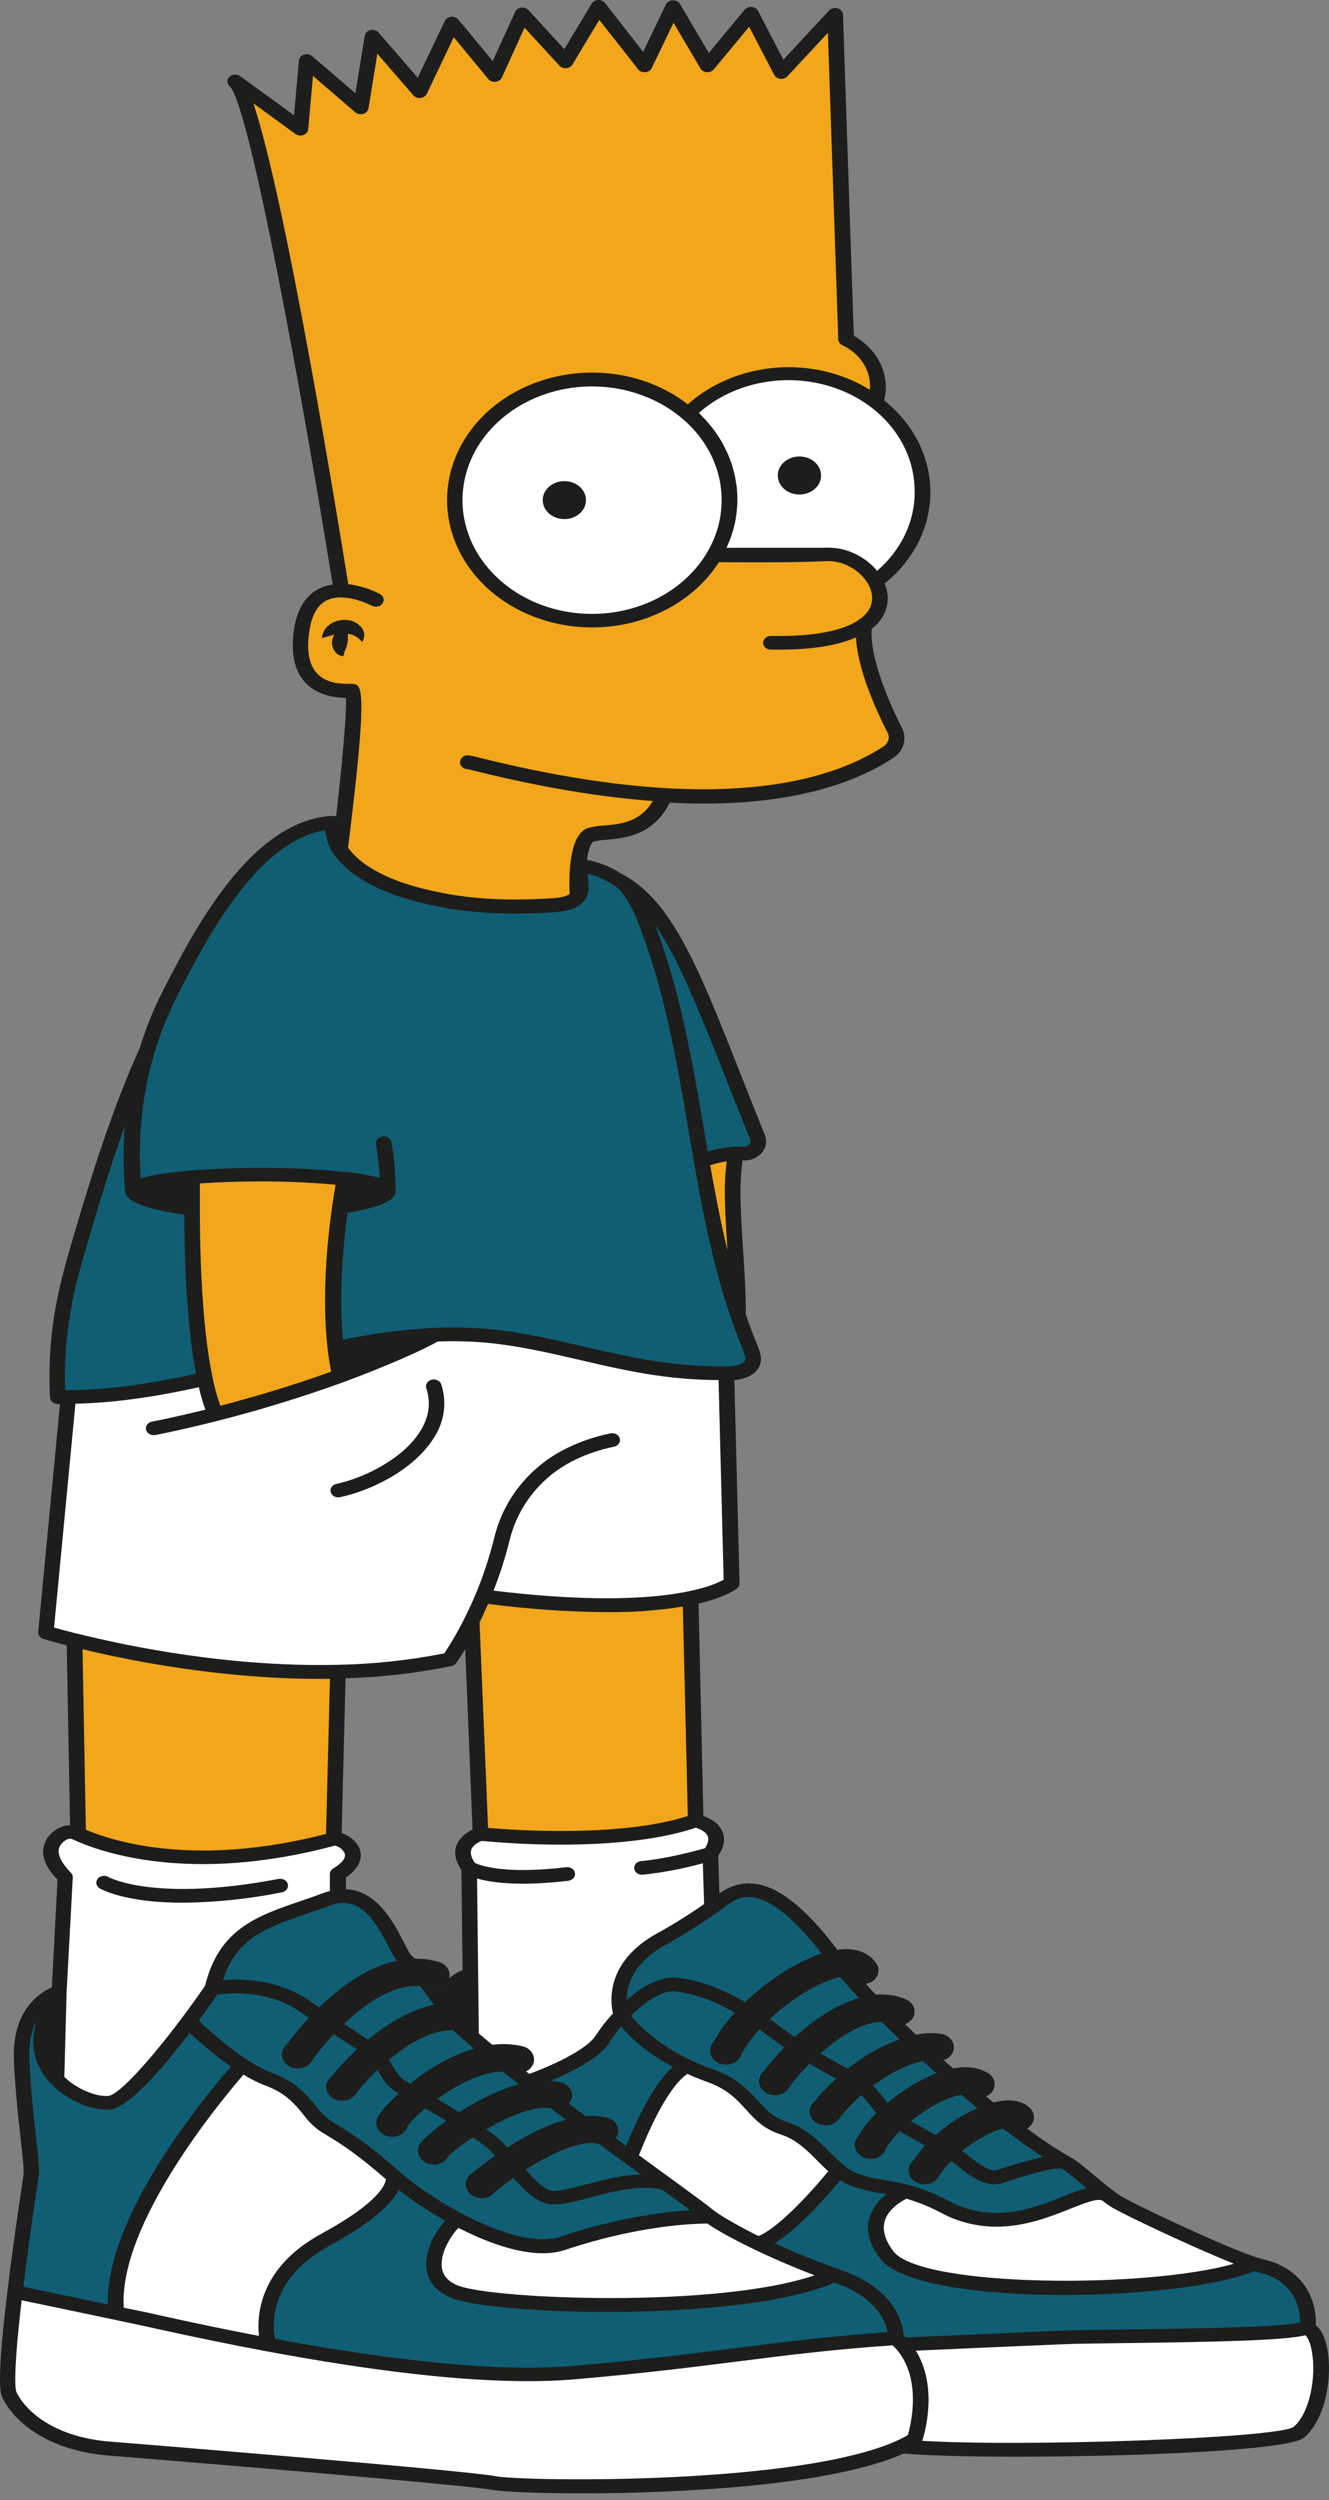 <svg width="75" height="141" viewBox="0 0 75 141" fill="none" xmlns="http://www.w3.org/2000/svg">
<rect x="0" y="0" width="75" height="141" fill="#808080" stroke="none"/>
<path d="M18.724 46.365L19.714 48.677L22.191 50.189L26.748 51.163H29.522L31.924 50.75L32.876 50.172L32.817 48.92H33.529L34.422 49.408L37.393 51.754L39.664 56.014L41.038 60.029L42.48 63.505L42.856 64.462L42.499 64.929L41.058 65.21L39.587 65.48L40.247 69.322L41.541 73.946L42.307 75.876L42.525 76.936L41.971 77.318L39.276 77.459L37.675 77.234L33.435 76.521L30.424 75.894L28.404 75.512L25.087 75.269L22.658 75.425L21.311 76.225L19.709 75.894L10.49 77.986L6.449 78.665L3.319 78.805V76.093C3.319 76.024 3.834 72.617 3.834 72.617L5.319 67.349L6.567 63.512L8.054 59.613L10.411 54.553L12.075 51.824L14.412 48.591L16.791 46.992L18.724 46.365Z" fill="#105E74"/>
<path d="M2.555 113.197L1.658 113.708L1.318 115.347V119.36L1.711 122.001L1.55 124.798L0.865 128.265L1.107 129.349L3.959 129.963L11.201 131.47L15.867 132.373L23.256 133.531L27.299 133.953C27.299 133.953 31.974 133.971 32.093 133.953C32.211 133.935 38.411 133.136 38.411 133.136L43.385 132.737L48.991 132.077L50.593 131.834L51.128 132.192L54.059 132.099L62.777 131.925C62.816 131.925 68.416 131.711 68.416 131.711C68.416 131.711 73.381 131.485 73.423 131.485C73.615 131.281 73.796 131.068 73.964 130.847L73.091 128.924L71.665 128.032L69.208 127.035L66.436 125.922L64.442 124.879L62.499 123.755L61.232 122.689L59.58 121.623L58.035 120.556L56.78 119.513C56.78 119.513 54.958 118.088 54.918 118.065C54.877 118.043 52.329 115.909 52.329 115.909L48.451 112.155L46.731 110.058L45.129 108.099L43.624 107.08L42.092 106.535L41.101 106.986L39.728 107.752L37.945 108.945L35.825 110.358L35.184 111.5L35.013 113.278L34.692 114.171L33.821 115.027L32.209 116.488L30.651 117.114L29.911 117.346L27.433 115.558L25.22 113.211L22.967 110.65L21.776 108.657L20.834 107.475L19.41 106.772L17.956 107.194L15.498 108.097L13.517 109.093L12.46 110.907L11.819 112.245L9.495 115.398L7.831 117.344L6.646 118.369L5.51 118.484L3.873 117.883L2.446 115.888L2.555 113.197Z" fill="#105E74"/>
<path d="M19.242 48.02L19.955 40.127L19.876 39.068L18.35 38.824L16.983 37.572V35.781L17.717 33.956L18.885 33.521L19.416 33.209L13.813 5.29L15.239 6.055L17.043 7.324L17.379 3.674L20.39 6.038L21.105 2.318L23.759 5.168L25.463 1.57L27.919 4.196L29.445 1.049L31.921 3.43L33.823 0.596L36.478 3.691L37.984 0.596L39.925 3.622L42.381 1.014L44.144 3.917L47.156 0.997L47.948 19.232L49.156 20.328L49.691 21.788L49.613 22.692L51.376 24.969L51.89 26.707L52.089 28.602L51.495 30.41L50.217 32.044L49.454 32.705L49.712 34.043L49.078 35L48.78 35.921L50.217 40.719L50.543 41.779L49.93 42.892L45.195 44.491L41.53 44.926L38.855 44.961L37.555 44.909L37.111 45.534L36.2 46.56L34.774 47.117L33.427 47.151L32.951 47.568L32.615 49.967L32.475 50.823L30.771 51.34L28.276 51.253L25.026 50.906L23.006 50.42L20.826 49.359L19.559 48.559L19.242 48.02Z" fill="#F1A61C"/>
<path d="M10.761 66.479V69.747L11.283 75.64L11.987 79.551H12.82L19.359 77.499L18.957 75.379V70.3L19.359 67.208V66.479L16.506 66.165L10.761 66.479Z" fill="#F1A61C"/>
<path d="M39.579 65.401L41.111 72.007L41.533 69.758V65.156L39.579 65.401Z" fill="#F1A61C"/>
<path d="M4.222 92.485L4.421 102.533V103.437L7.035 104.366L11.63 104.758L17.218 104.097L18.803 103.701L19.08 94.292L14.127 94.224L11.215 93.831L8.462 93.424L4.222 92.485Z" fill="#F1A61C"/>
<path d="M26.662 91.025L27.064 102.047L27.282 103.255L29.086 103.576H32.374L35.435 103.35L37.921 103.003L39.287 102.594L39.069 99.7L38.932 92.406L38.871 90.121L37.812 90.447L36.079 90.529L33.383 90.582L30.481 90.529L28.996 90.165L27.599 90.034L27.192 90.155L26.662 91.025Z" fill="#F1A61C"/>
<path d="M33.421 34.928C37.651 34.928 41.08 31.919 41.08 28.207C41.08 24.495 37.651 21.486 33.421 21.486C29.19 21.486 25.761 24.495 25.761 28.207C25.761 31.919 29.19 34.928 33.421 34.928Z" fill="white"/>
<path d="M52.091 27.885C52.092 28.855 51.854 29.813 51.392 30.694C50.929 31.574 50.255 32.356 49.414 32.986L48.785 31.884L47.252 31.374H43.888L40.723 31.093L40.169 31.463L39.262 32.846C38.321 32.093 37.609 31.145 37.191 30.088C36.773 29.032 36.661 27.901 36.867 26.797C37.073 25.694 37.589 24.653 38.369 23.768C39.149 22.884 40.169 22.185 41.334 21.733C42.501 21.282 43.776 21.093 45.047 21.184C46.317 21.274 47.541 21.641 48.609 22.252C49.676 22.863 50.553 23.697 51.16 24.68C51.768 25.663 52.086 26.764 52.086 27.882L52.091 27.885Z" fill="white"/>
<path d="M12.091 79.794L11.45 77.742L6.895 78.629L3.784 78.77L3.19 86.159L2.71 90.417V91.894L4.414 92.573L11.209 93.838L14.655 94.119L18.777 94.293L24.601 93.731L25.671 93.106L27.316 90.029L30.822 90.499C30.822 90.499 33.595 90.567 33.734 90.567C33.873 90.567 39.281 89.925 39.281 89.925L41.302 89.35L41.184 87.126L41.004 77.582L37.48 77.205L35.136 76.834L32.778 76.261L30.045 75.756L27.29 75.374L25.19 75.234L24.002 75.356L20.297 76.92L18.336 77.876L13.799 79.281L12.091 79.794Z" fill="white"/>
<path d="M4.919 103.611L4.035 103.345L3.494 103.478L3.043 104.121L3.311 105.292L3.631 105.906L3.486 108.745C3.486 108.745 3.266 112.663 3.325 112.54C3.385 112.418 2.979 116.074 2.979 116.074L3.521 117.43L4.498 118.265L5.396 118.462H6.348L8.421 116.723C8.421 116.723 10.943 113.524 11.023 113.455C11.104 113.386 12.832 110.255 12.832 110.255L14.972 108.356L17.012 107.573L18.973 106.931L19.095 106.148L19.287 105.558L19.944 104.748L19.726 104.079L19.095 103.691L17.805 103.972L13.724 104.745L10.772 104.876L7.721 104.494L4.919 103.611Z" fill="white"/>
<path d="M27.279 103.371L26.567 103.742L26.171 104.205L26.331 104.9L26.665 105.781L26.568 110.265L26.264 113.593L26.568 114.914C26.568 114.914 29.291 116.934 29.291 116.96C29.291 116.987 29.932 117.508 29.932 117.508C29.932 117.508 31.793 116.421 31.846 116.408C31.899 116.395 34.026 114.786 34.026 114.786L35.062 113.546V112.173L35.498 110.555L38.272 108.728L40.332 107.337L40.193 104.347L40.332 103.444L39.579 102.713L38.569 102.835L36.39 103.373L34.032 103.739L31.081 103.617L27.832 103.573L27.279 103.371Z" fill="white"/>
<path d="M25.668 125.205L24.923 126.303L24.374 127.502L25.074 128.705L26.831 129.603L30.766 129.933H37.265L42.099 129.603L45.163 128.89L46.752 128.358L45.506 127.755L42.336 126.303L40.249 125.089H38.946L35.072 125.645L32.589 126.311L30.741 126.805L28.943 126.41L26.566 125.645L25.668 125.205Z" fill="white"/>
<path d="M51.048 123.503L50.087 124.138L49.575 125.088V126.311L51.048 127.94L55.333 128.775L61.435 129.029L65.107 128.844L68.884 128.358L70.072 127.755L69.861 127.268L66.744 125.901L64.024 124.672L62.504 123.756L61.645 123.745L60.167 124.162L58.344 124.903L56.565 125.181L54.831 125.088L52.836 124.277L51.048 123.503Z" fill="white"/>
<path d="M13.57 116.401L12.144 118.211L9.849 121.473L8.185 123.906L7.432 126.062L6.791 128.009L6.554 129.739V130.301L1.108 129.346L0.866 129.93L0.415 133.43L0.6 135.053L1.446 136.443C1.446 136.443 2.925 137.371 3.03 137.371C3.136 137.371 6.517 138.228 6.517 138.228L12.434 138.65L19.725 139.299L27.279 139.994L30.978 140.086L37.66 140.296L41.782 139.835L47.408 139.044L51.37 137.779L52.611 138.089L61.091 138.204L68.329 137.95L72.952 137.371L73.969 136.304L74.589 133.96L74.299 131.832L73.969 131.368L72.554 131.414L69.62 131.71H63.098L58.001 131.97L53.298 132.155L51.133 132.19L50.332 131.877L47.822 132.086L40.479 132.944L35.437 133.518L31.234 133.755L27.774 133.871L24.366 133.645L15.042 132.294L15.015 130.927L15.755 128.342L17.207 127.126L19.849 125.299C19.849 125.299 21.407 124.256 21.513 124.163C21.619 124.071 22.359 122.911 22.359 122.911L21.223 122.002L19.003 120.249L17.709 119.546L16.653 117.975L15.441 117.344L13.57 116.401Z" fill="white"/>
<path d="M38.479 116.397L37.502 117.811L36.577 119.36L35.785 120.864L35.615 121.528L38.242 123.675L41.983 126.096L42.811 126.549L43.974 125.877L47.144 122.678L46.588 121.474L44.713 120.248L43.129 119.36L41.703 117.788L40.064 116.962L38.479 116.397Z" fill="white"/>
<path d="M19.088 84.453C19.123 84.452 19.158 84.448 19.192 84.441C20.98 84.061 23.291 82.908 24.422 81.193C24.742 80.731 24.95 80.216 25.033 79.681C25.116 79.145 25.071 78.6 24.902 78.08C24.87 77.982 24.794 77.899 24.691 77.849C24.589 77.8 24.468 77.788 24.356 77.817C24.244 77.846 24.149 77.912 24.093 78.002C24.037 78.092 24.024 78.198 24.056 78.296C24.337 79.14 24.204 79.983 23.661 80.807C22.666 82.315 20.539 83.359 18.985 83.691C18.881 83.713 18.79 83.769 18.729 83.846C18.667 83.924 18.641 84.018 18.654 84.112C18.666 84.206 18.718 84.292 18.798 84.355C18.878 84.418 18.982 84.452 19.09 84.453H19.088Z" fill="#1D1D1B"/>
<path d="M10.31 107.314C12.194 107.293 14.069 107.097 15.905 106.728C15.962 106.718 16.015 106.697 16.063 106.668C16.111 106.639 16.151 106.603 16.183 106.56C16.214 106.517 16.236 106.469 16.246 106.42C16.256 106.37 16.256 106.318 16.243 106.269C16.231 106.219 16.208 106.172 16.175 106.13C16.142 106.088 16.1 106.053 16.051 106.025C16.003 105.998 15.948 105.979 15.892 105.97C15.835 105.961 15.776 105.961 15.72 105.972C8.757 107.293 6.17 105.891 6.122 105.864C6.074 105.835 6.02 105.816 5.963 105.805C5.907 105.795 5.848 105.795 5.791 105.805C5.735 105.814 5.68 105.834 5.632 105.862C5.584 105.89 5.542 105.926 5.51 105.968C5.478 106.01 5.455 106.057 5.443 106.107C5.432 106.157 5.431 106.208 5.442 106.258C5.454 106.308 5.476 106.355 5.507 106.398C5.539 106.44 5.581 106.476 5.628 106.505C5.707 106.551 7.04 107.314 10.31 107.314Z" fill="#1D1D1B"/>
<path d="M74.533 131.45C74.459 131.334 74.364 131.23 74.251 131.142C74.32 130.158 73.913 128.022 71.224 127.405C71.119 127.38 71.016 127.35 70.914 127.316H70.898C69.164 126.754 63.963 124.309 63.21 123.832C62.721 123.492 62.255 123.127 61.815 122.74C61.225 122.245 60.716 121.818 60.364 121.641C59.524 121.156 58.721 120.623 57.961 120.046C57.998 120.023 58.034 119.999 58.068 119.973C58.153 119.904 58.222 119.82 58.27 119.728C58.318 119.636 58.345 119.536 58.349 119.435C58.353 119.333 58.334 119.232 58.294 119.137C58.254 119.042 58.192 118.955 58.113 118.88C57.871 118.651 57.415 118.396 56.622 118.477C56.434 118.497 56.248 118.532 56.066 118.58L55.648 118.238C55.781 118.18 55.894 118.094 55.978 117.987C56.109 117.817 56.159 117.609 56.115 117.407C56.072 117.206 55.939 117.028 55.746 116.913C55.373 116.691 54.738 116.483 53.785 116.657C53.609 116.502 53.433 116.348 53.258 116.19C53.438 116.132 53.592 116.023 53.695 115.881C53.798 115.739 53.845 115.571 53.829 115.403C53.814 115.235 53.736 115.077 53.607 114.951C53.479 114.826 53.307 114.741 53.119 114.709C52.647 114.641 52.163 114.657 51.698 114.758C51.487 114.56 51.279 114.36 51.075 114.162C51.27 114.092 51.43 113.961 51.524 113.795C51.575 113.704 51.605 113.605 51.612 113.504C51.62 113.403 51.605 113.301 51.567 113.205C51.53 113.109 51.471 113.02 51.395 112.944C51.318 112.868 51.225 112.806 51.122 112.761C50.596 112.536 50.01 112.446 49.428 112.501C49.231 112.294 49.042 112.089 48.858 111.888C48.995 111.867 49.124 111.817 49.234 111.743C49.344 111.669 49.433 111.573 49.493 111.463C49.552 111.354 49.581 111.233 49.577 111.111C49.573 110.989 49.536 110.87 49.468 110.764C49.259 110.433 48.743 109.891 47.606 109.933C47.489 109.94 47.373 109.953 47.258 109.971C45.043 107.055 43.254 105.888 41.607 106.307C41.238 106.408 40.895 106.571 40.598 106.789L40.532 104.671C40.874 104.156 40.947 103.687 40.753 103.265C40.532 102.789 40.034 102.539 39.695 102.422L39.422 90.442C40.995 90.07 41.556 89.619 41.604 89.577C41.647 89.541 41.68 89.497 41.703 89.448C41.725 89.4 41.736 89.348 41.735 89.296L41.442 77.836C42.179 77.76 42.656 77.501 42.856 77.057C43.057 76.613 42.869 76.19 42.74 75.868C42.511 75.314 42.296 74.743 42.084 74.111C42.102 73.027 42.02 71.802 41.942 70.615C41.894 69.896 41.847 69.219 41.823 68.586C41.774 67.22 41.755 66.684 41.902 65.449H41.968C42.165 65.456 42.362 65.419 42.541 65.344C42.719 65.269 42.874 65.156 42.991 65.016C43.111 64.873 43.189 64.706 43.219 64.531C43.248 64.355 43.229 64.176 43.161 64.008C42.69 62.844 42.253 61.746 41.851 60.717C39.4 54.516 37.918 50.767 35.085 49.286C34.499 48.906 33.831 48.637 33.121 48.494C33.208 47.932 33.34 47.532 33.496 47.467C33.73 47.409 33.971 47.374 34.214 47.363C35.277 47.269 36.863 47.121 37.8 45.269C38.453 45.302 39.081 45.324 39.688 45.324C45.017 45.324 48.349 44.094 50.391 42.761C50.684 42.569 50.893 42.296 50.986 41.986C51.078 41.675 51.048 41.347 50.901 41.054C50.335 39.945 49.063 37.224 49.195 35.464C49.603 35.158 49.892 34.748 50.022 34.291C50.152 33.834 50.116 33.352 49.919 32.914C50.736 32.258 51.388 31.459 51.834 30.568C52.279 29.677 52.508 28.715 52.506 27.743C52.503 26.77 52.27 25.809 51.82 24.92C51.37 24.031 50.714 23.235 49.893 22.581C50.068 21.894 49.998 21.176 49.693 20.524C49.387 19.873 48.86 19.32 48.184 18.941L47.572 0.824C47.569 0.745 47.54 0.669 47.486 0.605C47.433 0.542 47.359 0.494 47.274 0.469C47.189 0.444 47.097 0.442 47.01 0.463C46.924 0.485 46.847 0.529 46.79 0.591L44.21 3.366L42.78 0.617C42.747 0.556 42.698 0.503 42.635 0.464C42.572 0.425 42.499 0.401 42.423 0.394C42.346 0.387 42.269 0.398 42.199 0.425C42.129 0.452 42.068 0.495 42.022 0.55L40.001 2.988L38.375 0.229C38.338 0.163 38.279 0.108 38.206 0.071C38.134 0.034 38.05 0.017 37.966 0.021C37.883 0.024 37.802 0.047 37.733 0.089C37.664 0.131 37.61 0.189 37.577 0.256L36.296 2.927L34.141 0.166C34.098 0.112 34.04 0.068 33.971 0.039C33.903 0.01 33.828 -0.003 33.752 0.001C33.677 0.005 33.604 0.026 33.54 0.061C33.476 0.097 33.424 0.147 33.389 0.205L31.846 2.772L29.823 0.571C29.775 0.518 29.712 0.477 29.64 0.452C29.569 0.428 29.491 0.42 29.415 0.43C29.339 0.441 29.267 0.468 29.207 0.51C29.147 0.552 29.1 0.607 29.072 0.669L27.805 3.447L25.865 1.099C25.819 1.044 25.757 1.001 25.686 0.973C25.614 0.946 25.536 0.936 25.458 0.943C25.381 0.951 25.306 0.977 25.244 1.018C25.181 1.059 25.133 1.115 25.103 1.178L23.573 4.388L21.366 1.836C21.313 1.775 21.242 1.729 21.16 1.704C21.077 1.679 20.989 1.676 20.904 1.695C20.822 1.716 20.747 1.756 20.69 1.813C20.633 1.87 20.596 1.94 20.584 2.014L20.056 5.26L17.616 3.165C17.556 3.114 17.481 3.079 17.399 3.064C17.317 3.049 17.232 3.055 17.154 3.08C17.076 3.106 17.007 3.151 16.957 3.21C16.907 3.268 16.876 3.338 16.87 3.411L16.593 6.504L13.549 4.294C13.463 4.231 13.352 4.2 13.24 4.207C13.128 4.215 13.024 4.26 12.949 4.333C12.873 4.408 12.832 4.504 12.835 4.604C12.838 4.703 12.883 4.798 12.963 4.869C14.065 5.853 17.081 22.453 18.774 32.969C18.557 32.998 18.346 33.055 18.148 33.138C17.293 33.496 16.769 34.296 16.591 35.512C16.396 36.861 16.623 37.879 17.268 38.536C17.978 39.259 18.974 39.347 19.521 39.366C19.575 40.24 19.285 43.29 18.97 46.036C18.916 46.017 18.858 46.009 18.8 46.012C14.155 46.229 10.951 52.465 9.225 55.816C8.676 56.887 8.227 57.995 7.882 59.13C6.367 62.443 5.145 66.35 4.249 69.39L4.219 69.491C3.841 70.777 3.45 72.108 3.191 73.449C2.85 75.222 2.727 77.021 2.822 78.817C2.828 78.915 2.875 79.007 2.955 79.076C3.035 79.144 3.142 79.184 3.253 79.186H3.385L2.156 92.04C2.147 92.125 2.171 92.21 2.224 92.282C2.277 92.353 2.356 92.408 2.448 92.436C2.468 92.436 2.939 92.588 3.766 92.8L3.953 102.942C3.766 102.94 3.581 102.98 3.417 103.057C3.168 103.167 2.953 103.326 2.786 103.521C2.619 103.716 2.506 103.942 2.456 104.182C2.347 104.752 2.616 105.367 3.247 106.009L2.926 112.09C2.239 112.388 0.65 113.388 0.786 116.245C0.87 117.994 1.041 119.521 1.166 120.639C1.277 121.611 1.363 122.379 1.326 122.667C1.326 122.701 0.801 126.04 0.418 129.239C-0.223 134.514 0.035 135.03 0.144 135.25C0.833 136.643 2.766 138.226 6.125 138.494C11.606 138.934 26.189 140.14 27.826 140.435C28.354 140.531 30.276 140.625 32.846 140.625C38.399 140.625 46.965 140.185 51.009 138.376C52.228 138.496 54.589 138.558 57.351 138.558C63.918 138.558 72.699 138.212 73.581 137.491C75.157 136.171 75.335 132.668 74.533 131.45ZM73.368 130.987C72.194 131.269 67.004 131.339 63.553 131.382C61.986 131.402 60.634 131.419 59.891 131.45C57.665 131.543 52.249 131.784 51.105 131.835C51.07 131.798 51.035 131.758 50.998 131.723C50.955 131.117 50.579 129.117 47.502 128.046C46.211 127.594 44.947 127.085 43.715 126.522C45.097 125.679 46.747 123.773 47.413 122.961C47.612 123.091 47.827 123.201 48.054 123.29C48.596 123.482 49.162 123.618 49.739 123.697L50.04 123.748C49.589 124.08 49.255 124.519 49.079 125.013C48.839 125.758 49.041 126.559 49.678 127.392C50.779 128.83 55.328 129.436 60.034 129.436C64.323 129.436 68.734 128.931 70.788 128.095C70.865 128.119 70.938 128.139 70.998 128.153C73.163 128.649 73.373 130.323 73.368 130.987ZM6.985 130.153C6.676 125.446 12.454 118.495 13.742 117.01C14.129 117.252 14.544 117.459 14.98 117.627C16.134 118.048 16.665 118.703 17.132 119.278C17.381 119.622 17.691 119.929 18.05 120.188C18.201 120.283 18.35 120.375 18.505 120.469C19.252 120.924 20.097 121.443 21.776 122.906C21.76 123.155 21.47 124.171 18.156 125.973C14.642 127.881 14.485 130.56 14.614 131.745C12.836 131.406 10.968 131.019 9.008 130.584L8.398 130.444L6.985 130.153ZM20.261 104.187C20.165 104.004 20.03 103.838 19.862 103.7C19.693 103.563 19.496 103.455 19.28 103.385L19.501 94.657C21.513 94.598 23.513 94.367 25.473 93.966C25.584 93.943 25.68 93.882 25.742 93.798C25.756 93.778 25.955 93.501 26.253 93.005L26.668 103.189C26.257 103.37 25.938 103.678 25.772 104.054C25.602 104.484 25.692 104.956 26.038 105.459L26.104 111.116C26.097 111.119 26.09 111.122 26.083 111.125C25.955 111.175 25.832 111.234 25.716 111.303C25.602 111.374 25.495 111.452 25.396 111.537L25.345 111.58C25.399 111.393 25.372 111.195 25.268 111.025C25.165 110.855 24.992 110.725 24.784 110.661C24.346 110.529 23.884 110.464 23.421 110.469C23.363 110.418 23.305 110.366 23.248 110.32C23.141 110.232 22.927 109.828 22.767 109.502C22.218 108.439 21.279 106.632 19.525 106.55V105.891C20.567 105.181 20.387 104.47 20.261 104.187ZM4.845 103.203L4.658 93.016C7.541 93.711 12.585 94.688 18.021 94.688C18.22 94.688 18.42 94.688 18.62 94.688L18.399 103.434C11.115 105.316 6.486 103.892 4.837 103.196L4.845 103.203ZM35.048 114.307C35.854 115.215 36.846 115.982 37.974 116.568C37.353 117.1 36.438 118.307 35.338 121.029L34.748 120.599C34.798 120.536 34.836 120.466 34.862 120.393C34.927 120.196 34.9 119.985 34.787 119.805C34.674 119.626 34.486 119.493 34.261 119.436C33.866 119.34 33.454 119.31 33.046 119.348C32.725 119.114 32.405 118.879 32.096 118.646C32.171 118.563 32.226 118.467 32.256 118.365C32.312 118.166 32.276 117.956 32.156 117.78C32.036 117.605 31.842 117.478 31.615 117.429C31.439 117.391 31.26 117.367 31.079 117.357C32.2 116.889 33.815 116.092 34.395 115.191C34.588 114.88 34.804 114.58 35.04 114.293L35.048 114.307ZM30.627 127.083C31.068 127.088 31.506 127.022 31.92 126.888C34.596 125.984 37.569 125.436 39.911 125.406C40.992 126.148 43.379 127.337 45.969 128.328C40.412 130.21 27.84 129.669 25.878 128.916C25.287 128.689 24.976 128.335 24.93 127.832C24.848 126.978 25.537 125.981 25.872 125.654C27.438 126.451 29.155 127.083 30.627 127.083ZM40.148 124.569C39.94 124.386 39.2 123.843 37.843 122.855L37.178 122.372L36.057 121.554C37.447 118.029 38.477 117.163 38.794 116.968C39.145 117.126 39.519 117.281 39.916 117.424C41.05 117.826 41.578 118.408 42.089 118.97C42.6 119.533 43.089 120.071 44.066 120.387C44.942 120.668 45.559 121.29 46.148 121.887C46.34 122.078 46.536 122.273 46.741 122.457C45.645 123.801 43.826 125.727 42.799 126.112C41.49 125.454 40.515 124.883 40.148 124.562V124.569ZM28.084 120.577C27.923 120.445 27.699 120.28 27.433 120.098C28.655 119.382 30.108 118.754 31.085 118.909L31.942 119.545C30.771 119.869 29.589 120.507 28.628 121.124C28.462 120.927 28.28 120.742 28.084 120.57V120.577ZM33.763 120.917L33.816 120.925L35.243 121.968L36.164 122.639C35.082 122.675 33.984 122.959 33.044 123.209C32.243 123.42 31.422 123.631 31.077 123.545C30.64 123.426 30.134 122.914 29.668 122.37C31.152 121.42 32.807 120.665 33.763 120.91V120.917ZM29.291 117.552C28.101 117.87 26.901 118.495 25.92 119.128C25.505 118.875 25.079 118.62 24.677 118.384C25.747 117.601 27.131 116.852 28.372 116.838C28.667 117.065 28.976 117.303 29.291 117.545V117.552ZM23.155 117.516L22.936 117.396C22.546 117.188 22.351 116.855 22.125 116.469C22.071 116.375 22.011 116.277 21.947 116.173C23.032 115.268 24.366 114.467 25.585 114.508C25.67 114.592 25.761 114.679 25.868 114.776C25.976 114.873 26.065 114.952 26.171 115.046L26.272 115.135C26.419 115.264 26.583 115.402 26.753 115.544C25.404 115.93 24.132 116.727 23.155 117.509V117.516ZM24.83 112.116V112.107L24.853 112.1L24.83 112.116ZM23.709 112.033C23.953 112.339 24.21 112.684 24.488 113.066C23.089 113.357 21.792 114.19 20.77 115.034C20.567 114.893 20.331 114.744 20.044 114.557L19.416 114.148C20.648 112.966 22.24 111.881 23.703 112.026L23.709 112.033ZM19.162 107.34C20.461 107.191 21.201 108.38 21.949 109.828C22.077 110.088 22.221 110.342 22.38 110.589C20.688 110.955 19.149 112.116 18.013 113.216L17.437 112.824C15.675 111.615 13.624 111.59 12.585 111.676C13.346 109.298 15.021 108.724 17.281 107.946C17.699 107.805 18.13 107.653 18.563 107.489C18.751 107.413 18.951 107.361 19.155 107.333L19.162 107.34ZM12.274 112.49C12.896 112.404 15.101 112.209 16.894 113.434L17.435 113.802C16.978 114.289 16.553 114.798 16.162 115.327C16.068 115.411 15.997 115.513 15.953 115.624C15.91 115.735 15.895 115.854 15.911 115.97C15.926 116.087 15.971 116.2 16.042 116.299C16.113 116.399 16.209 116.483 16.322 116.546C16.435 116.61 16.563 116.65 16.696 116.664C16.829 116.678 16.964 116.666 17.091 116.629C17.218 116.592 17.334 116.53 17.43 116.448C17.527 116.366 17.601 116.267 17.648 116.157C18.01 115.661 18.405 115.186 18.833 114.733C19.09 114.901 19.314 115.049 19.519 115.18C19.761 115.337 19.963 115.461 20.14 115.586C19.623 116.067 19.141 116.578 18.699 117.114C18.599 117.194 18.522 117.292 18.472 117.402C18.422 117.512 18.4 117.631 18.409 117.749C18.418 117.867 18.457 117.982 18.524 118.085C18.59 118.188 18.682 118.276 18.793 118.344C18.903 118.412 19.03 118.457 19.163 118.476C19.296 118.495 19.433 118.487 19.562 118.453C19.692 118.42 19.811 118.361 19.911 118.282C20.011 118.203 20.089 118.105 20.14 117.995C20.497 117.559 20.885 117.143 21.3 116.75C21.314 116.774 21.329 116.798 21.342 116.821C21.592 117.243 21.875 117.735 22.479 118.057L22.503 118.071C21.849 118.665 21.416 119.184 21.305 119.42L21.286 119.461C21.286 119.472 21.286 119.482 21.278 119.493C21.25 119.569 21.236 119.647 21.235 119.727C21.235 119.924 21.319 120.114 21.47 120.259C21.622 120.405 21.83 120.495 22.054 120.513C22.278 120.531 22.501 120.474 22.68 120.355C22.859 120.235 22.98 120.061 23.02 119.867C23.314 119.523 23.641 119.203 23.999 118.91C24.38 119.132 24.787 119.374 25.191 119.613C24.68 119.965 24.212 120.362 23.791 120.796C23.708 120.884 23.647 120.987 23.614 121.098C23.581 121.208 23.575 121.324 23.598 121.437C23.62 121.55 23.671 121.657 23.745 121.75C23.82 121.844 23.917 121.923 24.029 121.981C24.142 122.038 24.268 122.074 24.398 122.084C24.527 122.095 24.658 122.081 24.781 122.043C24.904 122.005 25.017 121.944 25.11 121.864C25.203 121.784 25.276 121.687 25.322 121.58C25.741 121.204 26.196 120.86 26.682 120.552C26.96 120.73 27.227 120.92 27.483 121.122C27.647 121.266 27.799 121.419 27.938 121.582C27.372 121.978 26.938 122.325 26.709 122.515C26.596 122.577 26.499 122.661 26.427 122.76C26.354 122.859 26.308 122.971 26.291 123.087C26.275 123.204 26.288 123.322 26.33 123.434C26.372 123.546 26.442 123.648 26.535 123.732C26.627 123.817 26.741 123.883 26.866 123.925C26.991 123.966 27.125 123.983 27.259 123.973C27.392 123.963 27.522 123.928 27.638 123.868C27.753 123.809 27.853 123.728 27.928 123.631C28.248 123.37 28.598 123.098 28.979 122.829C29.549 123.496 30.148 124.093 30.826 124.272C30.978 124.311 31.136 124.33 31.295 124.328C31.835 124.328 32.508 124.15 33.309 123.937C34.561 123.606 36.113 123.198 37.372 123.498C38.013 123.966 38.565 124.368 38.955 124.657C36.682 124.798 34.071 125.325 31.611 126.154C29.347 126.921 24.792 124.448 22.511 122.448C20.706 120.862 19.769 120.29 19.016 119.831C18.866 119.738 18.721 119.649 18.576 119.549C18.295 119.338 18.053 119.091 17.858 118.816C17.349 118.19 16.714 117.41 15.329 116.903C13.806 116.341 11.867 114.587 11.211 113.965C11.64 113.385 12.01 112.858 12.27 112.483L12.274 112.49ZM15.524 131.921C15.364 131.134 15.161 128.519 18.625 126.639C21.188 125.243 22.163 124.196 22.501 123.51C23.324 124.145 24.199 124.725 25.119 125.246C24.812 125.606 24.556 125.998 24.356 126.413C23.688 127.886 24.127 129.083 25.529 129.624C26.69 130.07 30.257 130.392 34.274 130.392C38.983 130.392 44.303 129.946 47.088 128.74L47.176 128.771C49.454 129.564 49.971 130.909 50.087 131.534C46.855 131.759 44.303 132.08 41.618 132.42C38.934 132.76 36.184 133.108 32.293 133.44C28.402 133.772 22.764 133.252 15.519 131.914L15.524 131.921ZM69.625 127.676C64.732 129.082 51.986 129.018 50.417 126.973C49.936 126.339 49.776 125.756 49.936 125.24C50.149 124.573 50.856 124.158 51.154 124.008C51.841 124.208 52.5 124.477 53.117 124.809C54.054 125.315 55.133 125.584 56.233 125.586C57.865 125.586 59.305 125.011 60.397 124.576C61.158 124.272 61.943 123.959 62.209 124.116C62.382 124.248 62.55 124.37 62.701 124.466C63.409 124.904 67.338 126.757 69.62 127.669L69.625 127.676ZM61.331 123.402C60.887 123.533 60.452 123.688 60.029 123.866C58.355 124.533 56.061 125.45 53.566 124.147C52.847 123.758 52.075 123.45 51.267 123.232H51.255C50.811 123.117 50.361 123.023 49.906 122.951C49.391 122.882 48.887 122.762 48.403 122.592C47.817 122.37 47.335 121.89 46.826 121.378C46.185 120.74 45.464 120.016 44.38 119.665C43.633 119.422 43.239 118.99 42.778 118.49C42.224 117.881 41.596 117.191 40.246 116.713C37.441 115.719 36.054 114.237 35.613 113.687C36.443 112.866 37.419 112.217 38.155 112.318C39.016 112.44 40.058 112.695 41.461 113.521C40.994 114.029 40.593 114.581 40.267 115.167C40.183 115.26 40.125 115.367 40.096 115.482C40.066 115.597 40.066 115.717 40.096 115.832C40.126 115.946 40.185 116.054 40.268 116.146C40.352 116.239 40.457 116.314 40.578 116.365C40.699 116.417 40.831 116.445 40.965 116.446C41.099 116.447 41.232 116.422 41.354 116.372C41.476 116.322 41.583 116.249 41.669 116.158C41.754 116.067 41.815 115.96 41.847 115.846C42.12 115.349 42.46 114.882 42.858 114.455C42.959 114.529 43.06 114.604 43.164 114.685C43.537 114.966 43.903 115.235 44.26 115.479C43.84 115.907 43.45 116.358 43.092 116.827C42.998 116.909 42.926 117.009 42.882 117.119C42.837 117.229 42.821 117.346 42.834 117.461C42.847 117.577 42.889 117.689 42.957 117.789C43.026 117.889 43.118 117.975 43.229 118.039C43.339 118.104 43.464 118.147 43.596 118.164C43.727 118.181 43.861 118.172 43.988 118.139C44.115 118.105 44.232 118.047 44.33 117.969C44.429 117.891 44.507 117.795 44.558 117.687C44.898 117.234 45.273 116.801 45.679 116.391C46.254 116.734 46.763 117.013 47.183 117.235C46.754 117.627 46.357 118.046 45.996 118.488C45.895 118.566 45.815 118.663 45.763 118.771C45.71 118.88 45.685 118.997 45.691 119.115C45.697 119.232 45.732 119.347 45.795 119.452C45.858 119.556 45.947 119.646 46.055 119.716C46.163 119.786 46.287 119.834 46.419 119.857C46.551 119.879 46.687 119.876 46.816 119.846C46.947 119.816 47.067 119.762 47.17 119.686C47.273 119.61 47.355 119.515 47.41 119.408C47.771 118.964 48.172 118.547 48.61 118.161C48.874 118.442 49.143 118.783 49.363 119.066L49.454 119.181C49.052 119.574 48.708 120.01 48.429 120.479C48.346 120.571 48.286 120.678 48.257 120.793C48.227 120.908 48.226 121.027 48.255 121.142C48.285 121.257 48.343 121.365 48.426 121.458C48.509 121.55 48.614 121.626 48.735 121.678C48.855 121.73 48.987 121.758 49.122 121.76C49.256 121.761 49.389 121.736 49.511 121.687C49.633 121.638 49.741 121.565 49.827 121.474C49.912 121.384 49.974 121.277 50.007 121.163C50.215 120.819 50.469 120.498 50.766 120.207C51.205 120.446 51.727 120.73 52.208 121.011C51.957 121.285 51.727 121.573 51.519 121.873C51.428 121.958 51.359 122.06 51.319 122.171C51.278 122.283 51.266 122.4 51.284 122.516C51.301 122.632 51.348 122.743 51.421 122.841C51.493 122.939 51.59 123.022 51.703 123.083C51.816 123.144 51.944 123.183 52.076 123.196C52.209 123.208 52.343 123.195 52.468 123.157C52.594 123.119 52.709 123.056 52.804 122.975C52.899 122.893 52.972 122.793 53.018 122.684C53.21 122.404 53.427 122.137 53.667 121.887C53.807 121.976 53.942 122.073 54.069 122.176C54.41 122.476 55.595 123.441 56.486 123.146L56.646 123.096C59.239 122.241 59.806 122.283 59.907 122.311C60.159 122.432 60.708 122.895 61.189 123.304L61.331 123.402ZM52.842 116.928C51.823 117.347 50.892 117.915 50.088 118.606C49.833 118.269 49.559 117.944 49.267 117.631C50.274 116.876 51.299 116.391 52.087 116.252C52.331 116.471 52.582 116.698 52.835 116.921L52.842 116.928ZM58.848 121.656C57.999 121.849 57.164 122.087 56.348 122.369L56.201 122.417C56.025 122.474 55.4 122.224 54.709 121.625C54.579 121.516 54.44 121.414 54.295 121.319C55.161 120.602 56.074 120.172 56.603 120.044C57.408 120.661 58.171 121.209 58.842 121.649L58.848 121.656ZM52.819 120.424C52.318 120.143 51.81 119.862 51.405 119.635C52.219 118.969 53.196 118.4 53.979 118.203C54.069 118.18 54.161 118.162 54.255 118.15C54.557 118.405 54.857 118.655 55.156 118.899C54.285 119.288 53.493 119.801 52.813 120.417L52.819 120.424ZM47.854 116.677C47.438 116.455 46.906 116.169 46.299 115.811C47.489 114.758 48.785 114.026 49.76 114.033C50.087 114.359 50.422 114.687 50.766 115.017C49.691 115.416 48.703 115.975 47.844 116.67L47.854 116.677ZM44.864 114.899C44.503 114.654 44.133 114.39 43.757 114.099C43.651 114.017 43.55 113.946 43.446 113.868C44.671 112.723 46.207 111.791 47.29 111.533C47.341 111.521 47.378 111.517 47.423 111.509C47.743 111.888 48.094 112.283 48.469 112.689C47.189 113.056 45.925 113.912 44.854 114.892L44.864 114.899ZM41.859 107.041C43.004 106.748 44.524 107.805 46.366 110.179C44.956 110.64 43.334 111.689 42.041 112.925C40.771 112.166 39.586 111.732 38.3 111.551C37.339 111.41 36.281 112.005 35.373 112.792C35.373 112.005 35.694 110.736 37.528 109.708C38.626 109.103 39.679 108.436 40.678 107.711C41.208 107.322 41.476 107.125 41.849 107.033L41.859 107.041ZM39.937 103.549C40.018 103.728 39.962 103.962 39.786 104.241C39.285 104.381 37.644 104.834 36.177 104.965C36.066 104.976 35.965 105.024 35.893 105.099C35.821 105.174 35.784 105.27 35.79 105.368C35.795 105.466 35.843 105.558 35.923 105.626C36.004 105.694 36.111 105.733 36.222 105.735H36.267C37.419 105.611 38.556 105.395 39.663 105.088L39.735 107.389C38.878 107.989 37.983 108.546 37.055 109.057C34.191 110.66 34.431 112.866 34.592 113.555C34.23 113.947 33.905 114.363 33.619 114.8C33.06 115.67 30.914 116.588 29.871 116.968L29.692 116.827C29.844 116.752 29.966 116.638 30.045 116.502C30.123 116.365 30.153 116.211 30.132 116.059C30.11 115.907 30.037 115.764 29.922 115.649C29.808 115.533 29.657 115.45 29.488 115.41C28.933 115.281 28.354 115.253 27.786 115.326C27.507 115.1 27.254 114.889 27.023 114.691L26.985 111.391L26.922 105.948C27.435 106.096 28.252 106.241 29.506 106.241C30.367 106.236 31.227 106.18 32.08 106.075C32.194 106.059 32.296 106.005 32.365 105.924C32.434 105.843 32.464 105.742 32.449 105.642C32.433 105.542 32.374 105.451 32.283 105.388C32.192 105.326 32.077 105.298 31.963 105.309C28.43 105.731 27.078 105.202 26.8 105.069C26.594 104.769 26.522 104.513 26.602 104.308C26.696 104.062 27.001 103.898 27.177 103.828C28.667 103.967 30.164 104.037 31.662 104.037C34.089 104.037 37.012 103.839 39.261 103.085C39.482 103.149 39.823 103.299 39.933 103.542L39.937 103.549ZM38.815 102.425C35.016 103.636 29.078 103.226 27.544 103.094L27.063 91.511C27.233 91.167 27.384 90.808 27.544 90.46C29.763 90.751 32.003 90.907 34.247 90.925C35.684 90.94 37.12 90.835 38.535 90.61L38.815 102.425ZM40.944 68.599C40.966 69.202 41.008 69.844 41.054 70.517C40.653 68.859 40.345 67.227 40.079 65.719C40.382 65.623 40.693 65.549 41.01 65.499C40.869 66.68 40.891 67.268 40.939 68.586L40.944 68.599ZM42.331 64.253C42.351 64.301 42.357 64.353 42.348 64.404C42.339 64.454 42.316 64.503 42.282 64.544C42.249 64.582 42.207 64.612 42.159 64.633C42.11 64.654 42.057 64.664 42.003 64.663C41.857 64.663 41.708 64.663 41.561 64.672C41.561 64.672 41.548 64.672 41.543 64.672C40.998 64.698 40.459 64.789 39.941 64.942C39.871 64.528 39.799 64.114 39.728 63.7C39.075 59.866 38.392 55.908 36.972 52.164C38.3 54.091 39.458 57.01 41.016 60.956C41.42 61.973 41.854 63.072 42.326 64.24L42.331 64.253ZM51.621 27.748C51.622 28.576 51.435 29.396 51.07 30.16C50.705 30.923 50.171 31.616 49.497 32.196C49.414 32.094 49.325 31.995 49.228 31.902C49.201 31.877 49.172 31.855 49.143 31.829C49.066 31.756 48.983 31.688 48.897 31.623C48.85 31.586 48.801 31.554 48.751 31.521C48.701 31.489 48.605 31.424 48.53 31.381C48.455 31.337 48.419 31.318 48.37 31.29C48.32 31.261 48.21 31.214 48.134 31.18C48.059 31.146 48.022 31.131 47.965 31.11C47.866 31.073 47.764 31.042 47.662 31.015C47.623 31.004 47.585 30.99 47.545 30.98C47.406 30.947 47.264 30.924 47.12 30.909C47.074 30.909 47.026 30.909 46.978 30.9C46.906 30.9 46.835 30.888 46.763 30.888C46.691 30.888 46.659 30.888 46.603 30.888L46.427 30.896H46.291H46.231H46.071H46.01H45.82H45.775H45.556H45.515H45.256H45.24H44.958H44.928H44.626H44.596H44.276H44.248H43.907H43.851H43.504H41.003C41.013 30.873 41.021 30.85 41.031 30.827C41.117 30.637 41.191 30.445 41.264 30.251C41.264 30.234 41.276 30.216 41.28 30.199C41.343 30.012 41.396 29.824 41.441 29.637C41.45 29.6 41.46 29.562 41.468 29.524C41.511 29.328 41.543 29.127 41.567 28.925C41.567 28.883 41.567 28.843 41.58 28.802C41.601 28.592 41.614 28.38 41.614 28.168C41.614 27.932 41.601 27.697 41.575 27.465C41.575 27.389 41.55 27.313 41.538 27.238C41.516 27.083 41.493 26.93 41.46 26.778C41.441 26.688 41.412 26.601 41.388 26.512C41.352 26.372 41.317 26.241 41.272 26.109C41.24 26.016 41.202 25.925 41.165 25.828C41.117 25.703 41.069 25.578 41.005 25.455C40.962 25.363 40.914 25.273 40.865 25.174C40.805 25.058 40.744 24.941 40.675 24.827C40.62 24.736 40.561 24.647 40.504 24.559C40.43 24.449 40.356 24.341 40.276 24.234C40.196 24.127 40.143 24.061 40.073 23.975C40.002 23.89 39.901 23.771 39.812 23.673C39.722 23.575 39.651 23.509 39.578 23.429C39.531 23.382 39.49 23.333 39.442 23.288C40.435 22.41 41.703 21.81 43.085 21.565C44.467 21.32 45.9 21.441 47.204 21.911C48.508 22.382 49.623 23.182 50.408 24.209C51.194 25.237 51.614 26.446 51.615 27.683L51.621 27.748ZM38.521 23.621C39.22 24.216 39.776 24.929 40.154 25.717C40.533 26.505 40.726 27.352 40.723 28.207C40.722 28.451 40.706 28.695 40.675 28.937C40.675 28.945 40.675 28.954 40.675 28.961C40.644 29.193 40.598 29.424 40.537 29.652L40.528 29.696C40.466 29.918 40.392 30.137 40.305 30.352C40.297 30.37 40.291 30.39 40.282 30.408C40.193 30.621 40.091 30.829 39.977 31.032C39.964 31.053 39.954 31.076 39.941 31.097L39.932 31.113C39.923 31.124 39.916 31.135 39.909 31.148C39.902 31.158 39.895 31.17 39.89 31.181C39.646 31.596 39.349 31.984 39.004 32.34C38.058 33.326 36.796 34.04 35.381 34.387C33.966 34.734 32.464 34.7 31.072 34.288C29.68 33.875 28.462 33.104 27.577 32.075C26.691 31.047 26.18 29.808 26.108 28.52C26.038 27.232 26.41 25.955 27.178 24.856C27.947 23.757 29.074 22.887 30.415 22.358C31.755 21.83 33.245 21.668 34.692 21.894C36.138 22.12 37.474 22.724 38.524 23.625L38.521 23.621ZM17.927 38.02C17.446 37.536 17.286 36.72 17.457 35.599C17.594 34.66 17.951 34.063 18.518 33.824C19.53 33.402 20.977 34.157 20.991 34.165C21.09 34.216 21.209 34.23 21.32 34.206C21.432 34.181 21.528 34.119 21.588 34.033C21.648 33.947 21.667 33.843 21.641 33.745C21.616 33.646 21.547 33.561 21.451 33.506C20.897 33.221 20.288 33.031 19.654 32.944C18.928 28.428 16.096 11.195 14.3 5.83L16.674 7.556C16.736 7.601 16.812 7.63 16.891 7.64C16.971 7.651 17.052 7.641 17.127 7.614C17.201 7.586 17.265 7.541 17.312 7.483C17.359 7.426 17.387 7.358 17.393 7.288L17.663 4.284L20.049 6.335C20.108 6.384 20.18 6.419 20.26 6.435C20.339 6.45 20.422 6.446 20.499 6.423C20.576 6.4 20.644 6.359 20.696 6.305C20.748 6.25 20.782 6.183 20.794 6.113L21.295 3.029L23.328 5.378C23.375 5.432 23.437 5.474 23.509 5.5C23.58 5.526 23.658 5.535 23.734 5.526C23.811 5.518 23.884 5.492 23.945 5.451C24.007 5.41 24.055 5.356 24.086 5.293L25.606 2.099L27.555 4.457C27.601 4.513 27.664 4.557 27.736 4.585C27.809 4.612 27.888 4.622 27.966 4.613C28.044 4.605 28.119 4.578 28.181 4.536C28.243 4.493 28.291 4.437 28.321 4.373L29.602 1.562L31.572 3.705C31.618 3.755 31.677 3.794 31.744 3.818C31.811 3.843 31.884 3.852 31.957 3.846C32.029 3.839 32.099 3.818 32.16 3.782C32.22 3.746 32.27 3.698 32.304 3.642L33.821 1.12L36.012 3.909C36.056 3.966 36.118 4.012 36.189 4.041C36.261 4.07 36.341 4.081 36.419 4.073C36.498 4.067 36.572 4.041 36.636 4C36.699 3.959 36.749 3.904 36.779 3.84L38.011 1.285L39.533 3.867C39.567 3.925 39.618 3.975 39.681 4.011C39.743 4.048 39.815 4.069 39.89 4.074C39.965 4.079 40.04 4.068 40.108 4.04C40.176 4.013 40.235 3.97 40.279 3.917L42.278 1.508L43.691 4.221C43.722 4.281 43.77 4.333 43.83 4.372C43.89 4.411 43.961 4.436 44.035 4.444C44.11 4.453 44.186 4.445 44.255 4.42C44.325 4.396 44.386 4.356 44.433 4.304L46.721 1.853L47.306 19.14C47.309 19.21 47.333 19.279 47.376 19.337C47.419 19.396 47.48 19.444 47.551 19.475C48.057 19.717 48.472 20.083 48.744 20.529C49.017 20.974 49.136 21.48 49.087 21.984C47.542 21.029 45.661 20.587 43.779 20.738C41.897 20.889 40.138 21.622 38.815 22.806C37.328 21.649 35.408 21.012 33.421 21.014C32.044 21.014 30.69 21.318 29.483 21.898C28.276 22.479 27.255 23.317 26.515 24.335C25.775 25.353 25.339 26.519 25.248 27.724C25.157 28.929 25.413 30.135 25.993 31.23C26.573 32.325 27.459 33.274 28.568 33.99C29.676 34.705 30.973 35.164 32.337 35.324C33.701 35.483 35.09 35.339 36.373 34.903C37.657 34.467 38.795 33.755 39.682 32.831C40.019 32.483 40.317 32.106 40.571 31.707C43.903 31.738 45.714 31.692 46.648 31.647C47.449 31.61 48.307 32.025 48.809 32.667C48.88 32.756 48.944 32.85 48.999 32.948C49.198 33.304 49.549 34.213 48.487 34.945L48.443 34.979C47.78 35.425 46.382 35.923 43.523 35.867H43.512C43.454 35.867 43.396 35.876 43.343 35.895C43.289 35.914 43.24 35.942 43.199 35.977C43.157 36.012 43.124 36.055 43.101 36.101C43.078 36.148 43.066 36.198 43.066 36.249C43.065 36.3 43.075 36.35 43.097 36.397C43.118 36.444 43.15 36.487 43.191 36.524C43.231 36.56 43.279 36.589 43.332 36.609C43.385 36.629 43.443 36.64 43.5 36.64H43.989C45.825 36.64 47.266 36.407 48.303 35.949C48.4 37.751 49.424 40.025 50.092 41.329C50.158 41.462 50.171 41.61 50.129 41.751C50.087 41.891 49.992 42.014 49.859 42.101C46.677 44.177 40.151 45.976 27.151 42.758C26.379 42.567 26.261 42.538 26.065 42.74C26.01 42.798 25.975 42.868 25.964 42.943C25.953 43.018 25.967 43.094 26.005 43.162C26.04 43.227 26.096 43.282 26.166 43.321C26.235 43.36 26.316 43.381 26.398 43.381C26.49 43.401 26.696 43.451 26.913 43.505C30.741 44.452 34.026 44.969 36.843 45.176C36.115 46.373 35.058 46.472 34.121 46.556C33.805 46.57 33.492 46.617 33.188 46.697C32.131 47.038 32.096 49.298 32.146 50.424C31.867 50.622 31.297 50.655 30.97 50.673C28.686 50.813 26.727 50.709 24.973 50.364C23.704 50.114 22.09 49.716 20.781 48.86C20.332 48.572 19.946 48.217 19.641 47.81C20.783 38.664 20.416 38.625 19.91 38.576C19.862 38.576 19.791 38.569 19.702 38.567C19.299 38.577 18.463 38.562 17.933 38.02H17.927ZM10.019 56.122C11.6 53.048 14.489 47.429 18.356 46.822C18.372 46.97 18.398 47.118 18.431 47.264C18.497 47.547 18.611 47.82 18.771 48.073C18.771 48.085 18.784 48.098 18.792 48.111C19.169 48.656 19.669 49.129 20.261 49.499C21.702 50.444 23.432 50.871 24.785 51.139C26.624 51.501 28.668 51.608 31.032 51.464C31.529 51.437 32.44 51.384 32.911 50.863C32.919 50.856 32.927 50.848 32.934 50.84L32.947 50.829C33.114 50.633 33.209 50.396 33.219 50.151C33.23 49.855 33.206 49.559 33.148 49.267C33.666 49.403 34.154 49.615 34.59 49.896C34.774 50.009 34.936 50.147 35.07 50.305C35.076 50.313 35.082 50.321 35.09 50.328C35.261 50.553 35.415 50.788 35.549 51.031C35.555 51.044 35.562 51.057 35.57 51.069C35.72 51.347 35.853 51.632 35.967 51.922C37.491 55.74 38.189 59.838 38.865 63.802C38.961 64.364 39.056 64.926 39.155 65.488C39.154 65.495 39.154 65.502 39.155 65.509C39.623 68.18 40.209 71.282 41.223 74.249C41.223 74.249 41.223 74.26 41.231 74.267C41.235 74.284 41.241 74.301 41.248 74.318C41.463 74.951 41.681 75.538 41.913 76.098C42.004 76.326 42.108 76.586 42.038 76.748C41.918 77.013 41.33 77.057 40.989 77.06C39.717 77.071 38.446 76.984 37.191 76.801C35.778 76.599 34.358 76.27 32.983 75.958C31.178 75.536 29.309 75.105 27.401 74.943C26.468 74.868 25.53 74.85 24.593 74.89H24.577C24.569 74.89 24.563 74.89 24.555 74.89C22.801 74.978 21.06 75.202 19.352 75.561C19.104 72.915 19.386 70.066 19.612 68.409C22.314 67.938 22.322 67.384 22.322 67.171V67.159C22.33 66.241 22.252 65.323 22.087 64.416C22.067 64.315 22.003 64.224 21.908 64.165C21.812 64.105 21.694 64.081 21.579 64.098C21.463 64.115 21.361 64.172 21.293 64.255C21.225 64.339 21.198 64.443 21.217 64.544C21.329 65.172 21.401 65.805 21.433 66.44C20.814 66.273 20.179 66.16 19.535 66.101H19.485C17.899 65.939 16.304 65.861 14.707 65.869C13.375 65.869 12.058 65.918 10.892 66.01C10.886 66.009 10.88 66.009 10.874 66.01H10.854C9.377 66.128 8.486 66.291 7.942 66.454C7.696 62.816 8.416 59.258 10.025 56.122H10.019ZM18.699 77.359C16.296 78.224 14.035 78.869 12.433 79.286C12.248 78.766 12.102 78.236 11.997 77.699C11.371 74.734 11.278 70.461 11.278 68.177C11.278 68.036 11.278 67.906 11.278 67.781C11.278 67.746 11.278 67.71 11.278 67.677C11.278 67.563 11.278 67.453 11.278 67.353V67.338C11.278 67.224 11.278 67.12 11.278 67.026V66.993C11.278 66.901 11.278 66.816 11.278 66.745C12.329 66.672 13.492 66.632 14.667 66.632C16.094 66.627 17.52 66.689 18.939 66.818C18.93 66.87 18.92 66.929 18.91 66.989C18.91 67.015 18.902 67.036 18.898 67.062C18.898 67.112 18.88 67.166 18.872 67.22C18.864 67.273 18.858 67.301 18.851 67.346C18.845 67.391 18.833 67.457 18.824 67.514C18.814 67.57 18.808 67.615 18.8 67.671C18.782 67.783 18.765 67.904 18.747 68.031C18.5 69.75 18.138 73.082 18.491 76.073C18.491 76.073 18.491 76.083 18.491 76.089C18.513 76.288 18.54 76.478 18.568 76.665L18.587 76.79C18.617 76.975 18.648 77.158 18.683 77.334L18.699 77.359ZM4.049 73.564C4.304 72.254 4.69 70.94 5.065 69.668L5.094 69.567C5.629 67.752 6.284 65.632 7.045 63.508C6.948 64.706 6.952 65.909 7.056 67.107V67.166C7.056 67.741 8.177 68.191 10.397 68.506C10.407 70.784 10.514 74.621 11.06 77.48C9.042 77.923 6.482 78.395 3.876 78.405H3.679C3.621 76.785 3.747 75.165 4.056 73.567L4.049 73.564ZM4.257 79.168C6.801 79.117 9.26 78.67 11.222 78.24C11.318 78.668 11.44 79.09 11.589 79.505C9.777 79.952 8.595 80.177 8.582 80.179C8.476 80.198 8.381 80.252 8.317 80.329C8.253 80.407 8.224 80.502 8.236 80.597C8.247 80.692 8.298 80.78 8.379 80.844C8.46 80.908 8.565 80.943 8.674 80.943C8.705 80.943 8.736 80.94 8.766 80.935C8.781 80.935 10.184 80.666 12.279 80.136C14.684 79.524 17.049 78.797 19.364 77.959C19.927 77.754 20.494 77.538 21.1 77.293C23.422 76.356 24.377 75.847 24.693 75.664C25.562 75.628 26.433 75.645 27.3 75.715C29.137 75.871 30.97 76.297 32.746 76.707C34.14 77.032 35.581 77.365 37.036 77.574C38.198 77.742 39.373 77.83 40.55 77.838L40.838 89.095C40.18 89.469 37.049 90.828 27.853 89.711C28.218 88.782 28.52 87.835 28.758 86.874C29.25 84.865 30.616 83.2 32.509 82.306C33.182 81.985 33.902 81.746 34.649 81.595C34.763 81.572 34.861 81.51 34.923 81.422C34.985 81.335 35.004 81.23 34.977 81.13C34.951 81.03 34.88 80.944 34.78 80.89C34.681 80.836 34.561 80.819 34.447 80.842C33.625 81.01 32.832 81.274 32.09 81.628C29.972 82.628 28.442 84.481 27.896 86.713C27.63 87.793 27.281 88.856 26.85 89.895C26.652 90.36 26.437 90.827 26.209 91.282C25.874 91.957 25.494 92.614 25.072 93.25C23.092 93.641 21.071 93.857 19.042 93.895C12.985 94.035 7.27 92.863 4.37 92.138H4.346L4.312 92.129C3.751 91.989 3.32 91.871 3.051 91.795L4.257 79.168ZM3.316 104.29C3.347 104.169 3.409 104.056 3.497 103.958C3.585 103.861 3.696 103.782 3.823 103.728C3.867 103.71 3.915 103.702 3.964 103.704C4.012 103.705 4.059 103.718 4.101 103.739C5.478 104.387 10.608 106.32 18.898 104.092C19.023 104.121 19.139 104.177 19.235 104.253C19.331 104.33 19.405 104.425 19.452 104.532C19.565 104.87 19.099 105.202 18.811 105.375C18.75 105.41 18.701 105.458 18.666 105.514C18.632 105.57 18.614 105.633 18.614 105.697V106.654C18.475 106.688 18.34 106.73 18.207 106.779C17.778 106.941 17.355 107.085 16.945 107.226C14.485 108.069 12.356 108.802 11.573 111.996C11.151 112.609 10.703 113.232 10.25 113.835C10.245 113.841 10.241 113.847 10.235 113.853C8.507 116.155 6.711 118.168 6.108 118.21C6.02 118.216 5.931 118.216 5.843 118.21C5.821 118.21 5.795 118.202 5.773 118.2C5.699 118.192 5.627 118.182 5.548 118.166C5.513 118.166 5.476 118.147 5.44 118.138C5.371 118.121 5.303 118.106 5.233 118.084C5.188 118.069 5.142 118.051 5.095 118.034C5.049 118.017 4.967 117.989 4.901 117.963C4.836 117.936 4.8 117.916 4.741 117.892C4.682 117.869 4.618 117.835 4.555 117.802C4.493 117.77 4.451 117.742 4.395 117.711C4.339 117.68 4.277 117.641 4.217 117.603C4.158 117.565 4.115 117.53 4.057 117.493C4 117.457 3.942 117.409 3.886 117.364C3.83 117.319 3.788 117.28 3.742 117.237C3.695 117.195 3.668 117.169 3.631 117.135L3.759 112.356L4.107 105.891C4.11 105.84 4.101 105.788 4.08 105.74C4.06 105.692 4.03 105.647 3.99 105.61C3.493 105.095 3.253 104.647 3.322 104.293L3.316 104.29ZM2.034 120.543C1.911 119.436 1.741 117.919 1.658 116.195C1.613 115.242 1.773 114.545 2.015 114.034C2.016 114.045 2.016 114.055 2.015 114.065C2.002 114.127 1.989 114.195 1.978 114.262C1.978 114.29 1.967 114.317 1.962 114.346C1.945 114.448 1.927 114.552 1.911 114.663C1.834 115.17 1.88 115.687 2.046 116.178C2.211 116.669 2.493 117.125 2.872 117.514C2.979 117.627 3.092 117.734 3.212 117.836C3.272 117.888 3.336 117.935 3.399 117.977C3.461 118.019 3.517 118.072 3.58 118.117C3.666 118.179 3.758 118.234 3.847 118.289C3.889 118.314 3.929 118.342 3.971 118.366C4.072 118.425 4.176 118.477 4.282 118.529C4.314 118.545 4.346 118.563 4.379 118.577C4.485 118.627 4.594 118.67 4.7 118.717L4.797 118.755C4.9 118.791 5.004 118.82 5.106 118.848L5.228 118.88C5.321 118.903 5.412 118.918 5.504 118.932C5.557 118.941 5.609 118.949 5.664 118.955C5.718 118.961 5.816 118.968 5.891 118.97C5.928 118.97 5.967 118.979 6.003 118.979C6.04 118.979 6.122 118.979 6.181 118.979C7.025 118.92 8.424 117.482 9.705 115.916C10.051 115.495 10.387 115.065 10.703 114.651C11.428 115.333 12.205 115.97 13.03 116.557C11.675 118.103 5.951 124.965 6.087 129.971C4.243 129.583 2.154 129.148 1.315 128.973C1.693 125.9 2.175 122.789 2.18 122.762C2.241 122.376 2.161 121.648 2.034 120.546V120.543ZM27.983 139.658C25.963 139.293 6.385 137.72 6.186 137.704C3.21 137.465 1.522 136.111 0.932 134.923C0.871 134.795 0.719 134.044 1.222 129.735C2.566 130.016 6.348 130.805 8.177 131.198L8.781 131.33C10.966 131.814 13.037 132.238 14.996 132.604C15.022 132.612 15.05 132.617 15.077 132.619C21.073 133.737 25.997 134.299 29.789 134.299C30.718 134.299 31.582 134.265 32.375 134.198C36.286 133.865 39.184 133.495 41.74 133.173C44.473 132.827 47.063 132.501 50.375 132.278C50.436 132.338 50.498 132.394 50.559 132.462C52.044 134.136 51.407 136.74 51.234 137.34C51.074 137.43 50.913 137.517 50.736 137.602L50.7 137.617C45.174 140.192 29.572 139.948 27.986 139.662L27.983 139.658ZM72.978 136.892C71.885 137.529 57.681 138.008 52.047 137.661C52.144 137.37 52.98 134.678 51.684 132.578C53.468 132.498 57.955 132.297 59.931 132.217C60.658 132.186 62.004 132.169 63.562 132.15C68.427 132.089 72.545 132.009 73.653 131.708C73.703 131.73 73.913 131.942 74.031 132.611C74.293 134.056 73.919 136.123 72.981 136.896L72.978 136.892Z" fill="#1D1D1B"/>
<path d="M31.849 29.278C32.523 29.278 33.069 28.799 33.069 28.207C33.069 27.616 32.523 27.136 31.849 27.136C31.175 27.136 30.628 27.616 30.628 28.207C30.628 28.799 31.175 29.278 31.849 29.278Z" fill="#1D1D1B"/>
<path d="M45.117 25.746C44.875 25.746 44.638 25.808 44.437 25.926C44.236 26.044 44.079 26.211 43.986 26.407C43.894 26.603 43.869 26.819 43.916 27.027C43.963 27.235 44.079 27.426 44.25 27.576C44.421 27.726 44.639 27.829 44.876 27.87C45.113 27.912 45.359 27.89 45.582 27.809C45.806 27.728 45.997 27.591 46.131 27.414C46.265 27.238 46.337 27.031 46.337 26.819C46.337 26.534 46.208 26.262 45.979 26.061C45.751 25.86 45.44 25.747 45.117 25.746Z" fill="#1D1D1B"/>
<path d="M19.62 35.749C19.717 35.758 19.812 35.778 19.903 35.808C20.115 35.901 20.298 36.038 20.435 36.208C20.52 36.081 20.561 35.936 20.555 35.79C20.548 35.644 20.493 35.502 20.397 35.382C20.29 35.254 20.15 35.148 19.989 35.075C19.828 35.002 19.649 34.963 19.468 34.961C19.298 34.957 19.129 34.982 18.971 35.035C18.812 35.089 18.668 35.17 18.545 35.273C18.318 35.459 18.182 35.716 18.167 35.988C18.452 35.912 18.672 35.839 18.872 35.796C18.809 35.896 18.766 36.005 18.745 36.119C18.719 36.301 18.752 36.486 18.841 36.652C18.931 36.81 19.12 37.02 19.386 37.002C19.405 36.85 19.453 36.702 19.527 36.564C19.57 36.452 19.601 36.335 19.618 36.217C19.634 36.098 19.638 35.978 19.63 35.859L19.62 35.749Z" fill="#1D1D1B"/>
</svg>
